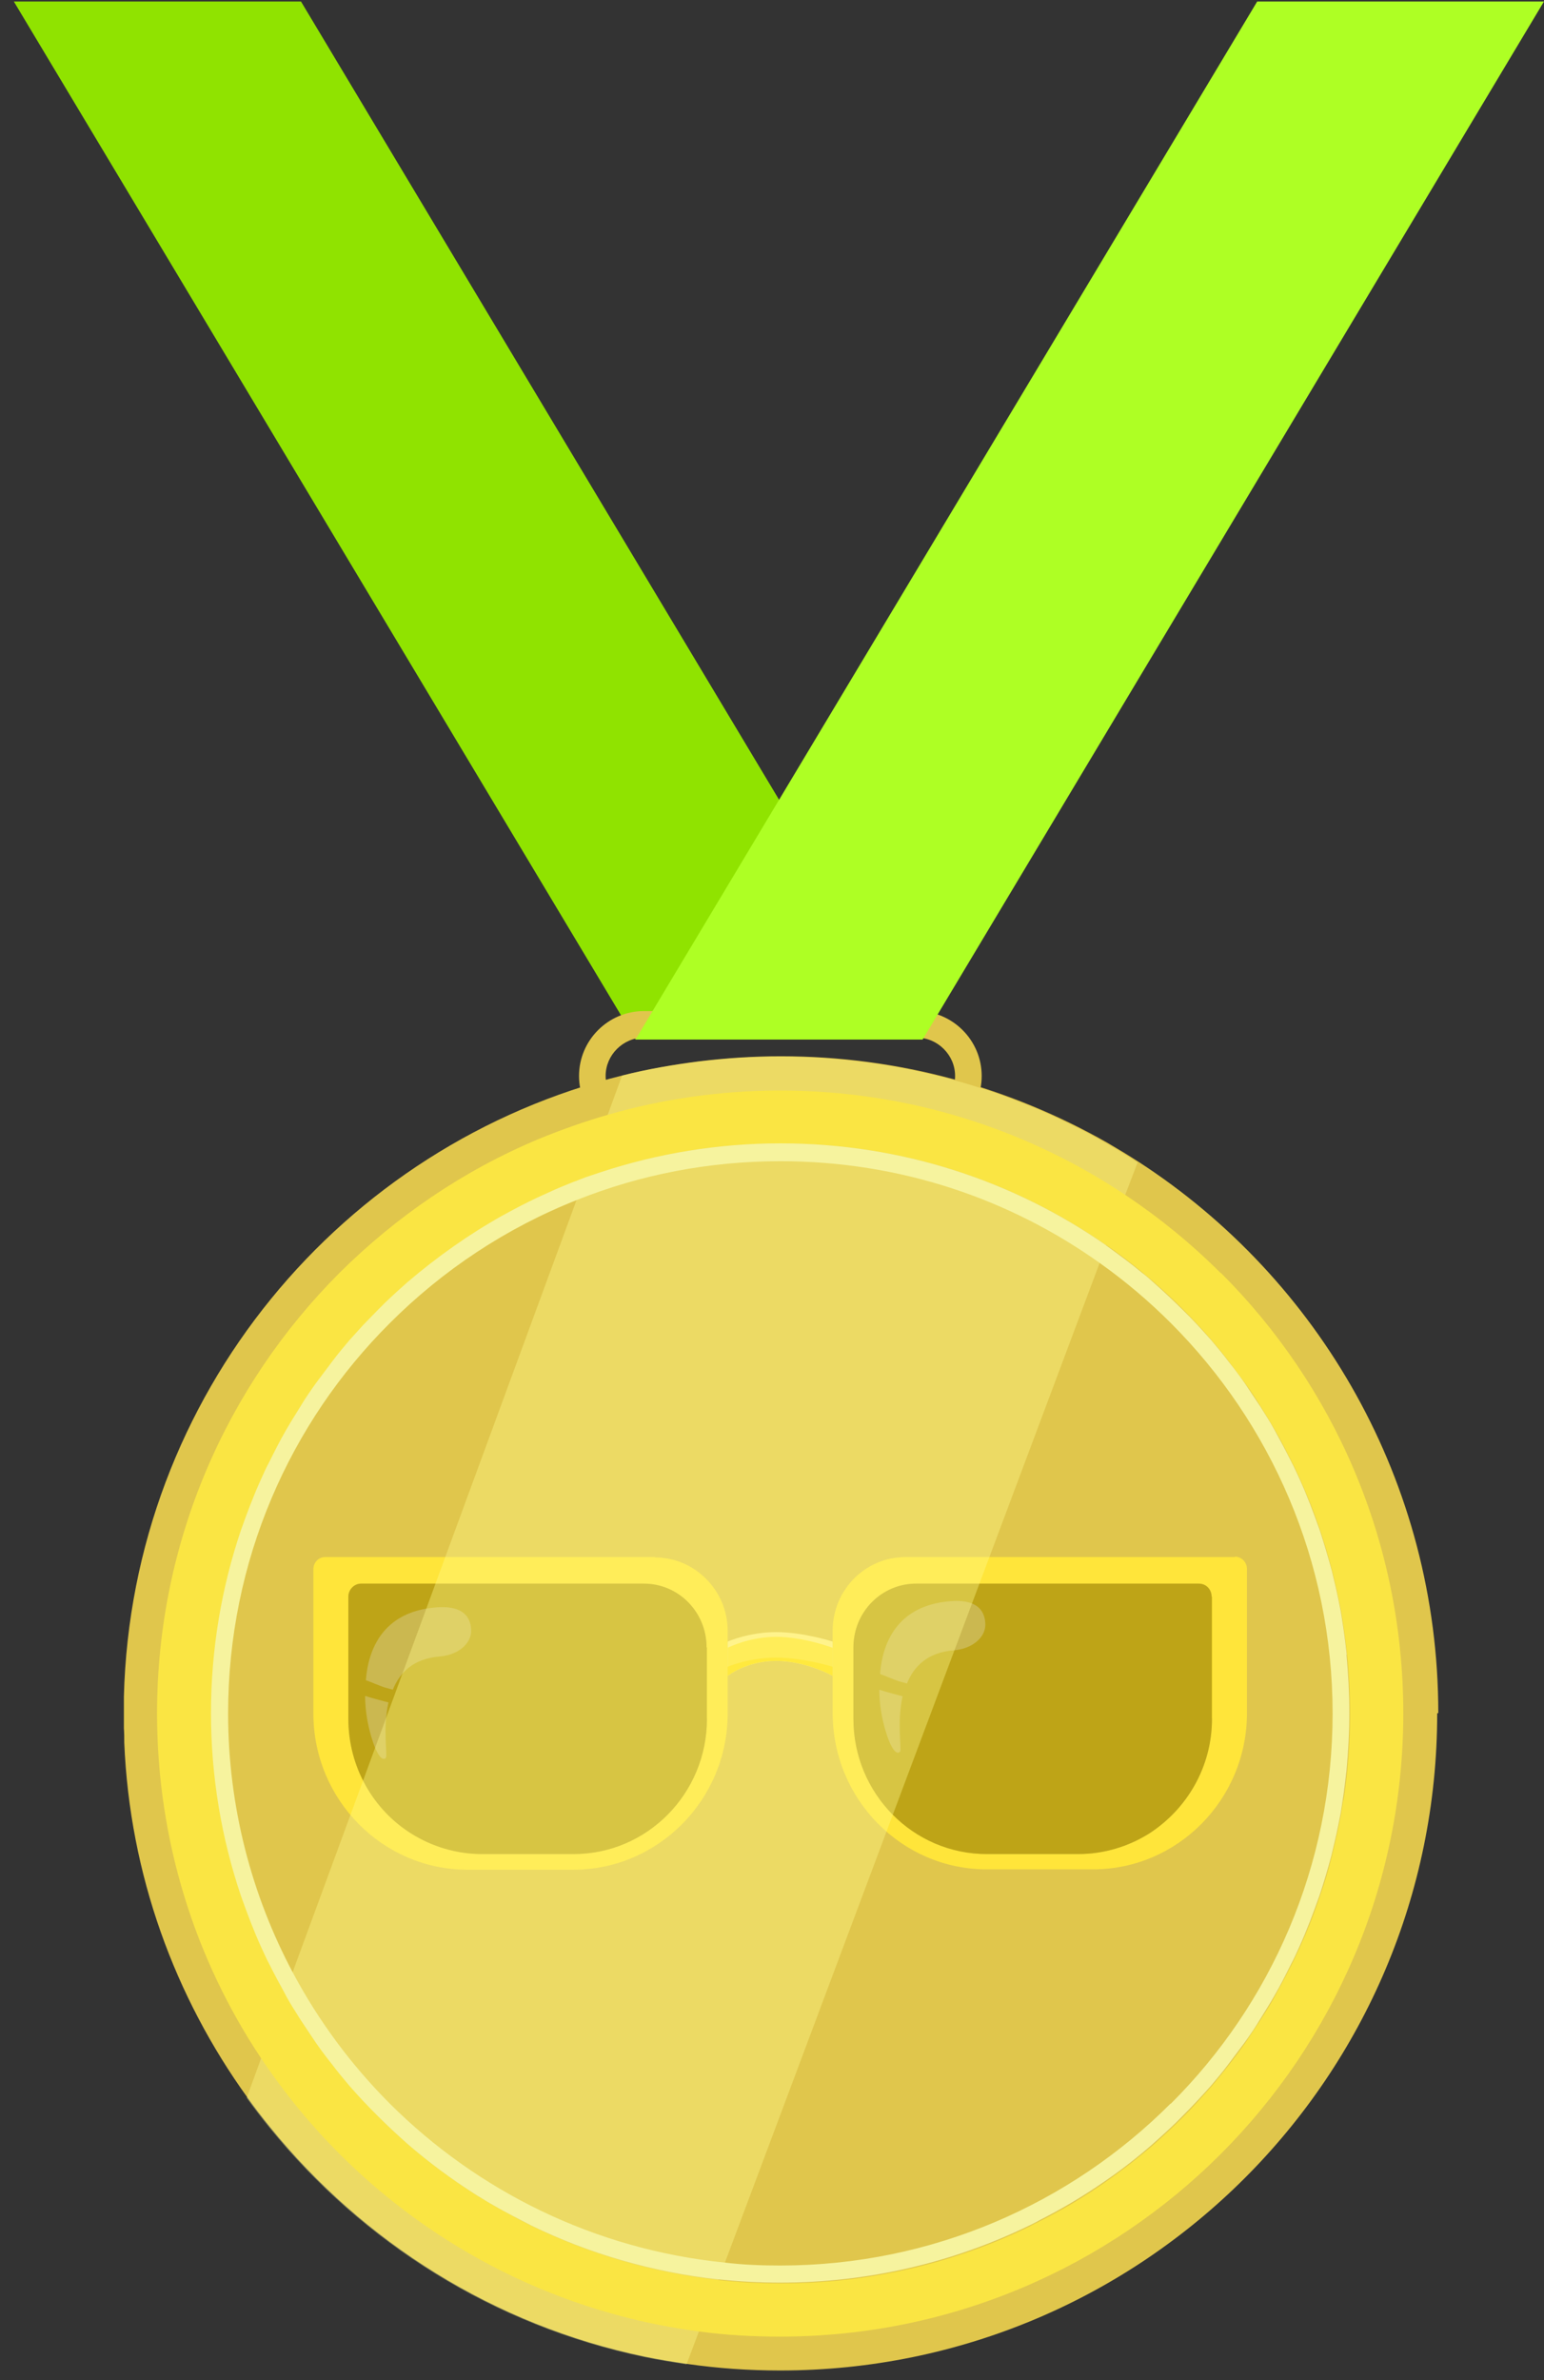 <svg width="109" height="168" viewBox="0 0 109 168" fill="none" xmlns="http://www.w3.org/2000/svg">
<rect x="0" y="0" width="109" height="168" fill="#333333" stroke="none"/>
<path d="M0.977 0.107H21.249L65.136 73.372H44.864L0.977 0.107Z" fill="#90E300"/>
<path d="M64.724 79.598V78.646H45.456C44.71 78.646 44.041 78.337 43.552 77.848C43.063 77.359 42.755 76.691 42.755 75.945C42.755 75.199 43.063 74.53 43.552 74.041C44.041 73.552 44.71 73.243 45.456 73.243H64.724C65.47 73.243 66.139 73.552 66.628 74.041C67.117 74.53 67.425 75.199 67.425 75.945C67.425 76.691 67.117 77.359 66.628 77.848C66.139 78.337 65.47 78.646 64.724 78.646V80.524C67.245 80.524 69.303 78.466 69.303 75.945C69.303 73.424 67.245 71.366 64.724 71.366H45.456C42.935 71.366 40.877 73.424 40.877 75.945C40.877 78.466 42.935 80.524 45.456 80.524H64.724V79.572V79.598Z" fill="#E0C64C"/>
<path d="M101.46 120.938C101.46 146.56 80.699 167.32 55.077 167.32C52.839 167.32 50.652 167.166 48.517 166.857C47.514 166.703 46.511 166.548 45.533 166.343C34.909 164.13 25.648 158.265 19.062 150.136C18.522 149.467 17.982 148.772 17.467 148.052C12.348 140.952 9.158 132.334 8.772 122.996C8.772 122.661 8.772 122.327 8.746 121.993C8.746 121.632 8.746 121.272 8.746 120.938C8.746 120.552 8.746 120.14 8.746 119.755C9.287 98.506 24.13 80.781 44.015 75.893C45.739 75.456 47.54 75.147 49.34 74.916C51.244 74.684 53.173 74.555 55.129 74.555C63.515 74.555 71.387 76.794 78.204 80.678C78.95 81.115 79.67 81.553 80.391 82.016C93.125 90.274 101.537 104.628 101.537 120.912L101.46 120.938Z" fill="#E0C64C"/>
<path d="M46.228 109.902H22.972C22.483 109.902 22.123 110.288 22.123 110.776V120.938C22.123 127.035 27.011 131.974 33.005 131.974H40.465C46.485 131.974 51.373 127.009 51.373 120.938V115.124C51.373 112.268 49.057 109.927 46.228 109.927V109.902ZM49.907 121.324C49.907 126.597 45.688 130.868 40.491 130.868H34.034C32.208 130.868 30.484 130.327 29.043 129.427C26.368 127.755 24.593 124.745 24.593 121.324V112.706C24.593 112.191 25.005 111.78 25.493 111.78H45.456C47.9 111.78 49.881 113.786 49.881 116.282V121.324H49.907Z" fill="#FFE53A"/>
<path opacity="0.7" d="M49.907 116.282V121.324C49.907 126.598 45.688 130.868 40.491 130.868H34.034C32.208 130.868 30.484 130.328 29.043 129.427C26.368 127.755 24.593 124.745 24.593 121.324V112.706C24.593 112.192 25.005 111.78 25.493 111.78H45.456C47.9 111.78 49.881 113.786 49.881 116.282H49.907Z" fill="#B09600"/>
<path opacity="0.54" d="M27.423 120.166C26.857 120.012 26.317 119.883 25.776 119.703C25.776 120.784 25.982 121.787 26.188 122.507C26.574 123.845 26.985 124.359 27.243 124.076C27.371 123.948 27.011 121.993 27.423 120.166Z" fill="#D7CA80"/>
<path opacity="0.54" d="M30.355 113.503C27.114 113.941 26.008 116.282 25.828 118.597C26.265 118.751 26.702 118.957 27.165 119.111C27.346 119.163 27.551 119.214 27.731 119.266C28.22 118.057 29.172 117.079 31.024 116.925C32.362 116.822 33.262 115.999 33.262 115.124C33.262 114.352 32.902 113.143 30.381 113.503H30.355Z" fill="#D7CA80"/>
<path d="M87.182 109.902H63.927C61.071 109.902 58.782 112.243 58.782 115.098V120.912C58.782 127.009 63.669 131.948 69.663 131.948H77.149C83.169 131.948 88.031 126.983 88.031 120.912V110.751C88.031 110.262 87.645 109.876 87.182 109.876V109.902ZM85.561 121.324C85.561 124.745 83.761 127.729 81.111 129.427C79.67 130.327 77.947 130.868 76.12 130.868H69.663C64.467 130.868 60.248 126.597 60.248 121.324V116.282C60.248 113.786 62.229 111.78 64.673 111.78H84.635C85.15 111.78 85.536 112.191 85.536 112.706V121.324H85.561Z" fill="#FFE53A"/>
<path opacity="0.7" d="M85.561 112.706V121.324C85.561 124.745 83.761 127.729 81.111 129.427C79.67 130.328 77.947 130.868 76.12 130.868H69.663C64.467 130.868 60.248 126.598 60.248 121.324V116.282C60.248 113.786 62.229 111.78 64.673 111.78H84.635C85.15 111.78 85.536 112.192 85.536 112.706H85.561Z" fill="#B09600"/>
<path opacity="0.54" d="M63.721 119.729C63.155 119.574 62.615 119.446 62.074 119.266C62.074 120.346 62.28 121.349 62.486 122.07C62.872 123.407 63.283 123.922 63.541 123.639C63.669 123.51 63.309 121.555 63.721 119.729Z" fill="#D7CA80"/>
<path opacity="0.54" d="M66.653 113.066C63.412 113.503 62.306 115.844 62.126 118.16C62.563 118.314 63.001 118.52 63.464 118.674C63.644 118.726 63.849 118.777 64.029 118.828C64.518 117.619 65.47 116.642 67.322 116.487C68.66 116.385 69.56 115.561 69.56 114.687C69.56 113.915 69.2 112.706 66.679 113.066H66.653Z" fill="#D7CA80"/>
<path d="M58.782 115.87V118.288C58.782 118.288 56.904 117.234 54.794 117.234C52.685 117.234 51.373 118.288 51.373 118.288V115.87C51.373 115.87 52.865 115.201 54.794 115.201C56.724 115.201 58.782 115.87 58.782 115.87Z" fill="#FFEF8A"/>
<path d="M58.782 116.308V118.288C58.782 118.288 56.904 117.079 54.794 117.079C52.685 117.079 51.373 118.288 51.373 118.288V116.308C51.373 116.308 52.865 115.536 54.794 115.536C56.724 115.536 58.782 116.308 58.782 116.308Z" fill="#FFE53A"/>
<path d="M58.782 117.645V118.288C58.782 118.288 56.904 117.233 54.794 117.233C52.685 117.233 51.373 118.288 51.373 118.288V117.645C51.373 117.645 52.865 117.002 54.794 117.002C56.724 117.002 58.782 117.645 58.782 117.645Z" fill="#FFDF0F"/>
<g style="mix-blend-mode:soft-light" opacity="0.38">
<path d="M80.314 82.042L79.439 84.331L78.075 87.958L77.612 89.193L51.167 159.731L50.704 160.94L49.34 164.568L48.466 166.883C47.463 166.729 46.459 166.574 45.482 166.368C34.857 164.156 25.596 158.291 19.011 150.162C18.47 149.493 17.93 148.798 17.416 148.078L18.419 145.325L20.065 140.849L20.631 139.28L40.697 84.717L41.263 83.148L42.909 78.672L43.913 75.919C45.636 75.482 47.437 75.173 49.238 74.941C51.141 74.71 53.071 74.581 55.026 74.581C63.412 74.581 71.284 76.819 78.101 80.704C78.847 81.141 79.567 81.579 80.288 82.042H80.314Z" fill="#FFFB8C"/>
</g>
<path d="M86.179 89.862C84.121 87.804 81.883 85.978 79.465 84.357C72.493 79.701 64.107 76.974 55.077 76.974C50.884 76.974 46.819 77.566 42.961 78.672C41.263 79.16 39.591 79.752 37.97 80.421C32.696 82.633 27.963 85.875 23.976 89.836C16.026 97.785 11.087 108.796 11.087 120.938C11.087 129.942 13.788 138.328 18.445 145.3C20.065 147.718 21.918 149.982 23.976 152.04C30.664 158.728 39.514 163.282 49.366 164.568C51.244 164.825 53.148 164.928 55.077 164.928C67.219 164.928 78.23 159.989 86.179 152.04C94.128 144.091 99.067 133.08 99.067 120.938C99.067 108.796 94.154 97.785 86.179 89.836V89.862ZM94.823 127.061C94.771 127.395 94.72 127.73 94.668 128.064C94.54 128.733 94.411 129.376 94.257 130.019C94.179 130.353 94.102 130.662 94.025 130.997C93.793 131.948 93.51 132.9 93.176 133.852C92.764 135.087 92.276 136.322 91.736 137.505C91.555 137.891 91.375 138.303 91.169 138.688C90.784 139.46 90.372 140.232 89.96 140.978C89.652 141.544 89.292 142.084 88.957 142.624C88.597 143.165 88.237 143.705 87.877 144.245C87.517 144.76 87.131 145.274 86.719 145.789C86.333 146.303 85.922 146.792 85.51 147.281C84.867 148.001 84.224 148.721 83.555 149.39C82.86 150.085 82.166 150.728 81.445 151.371C80.339 152.323 79.182 153.223 77.998 154.046C76.558 155.05 75.066 155.95 73.471 156.747C73.213 156.876 72.93 157.005 72.673 157.159C67.374 159.732 61.431 161.172 55.129 161.172C53.662 161.172 52.196 161.095 50.781 160.941C46.073 160.426 41.623 159.114 37.558 157.133C37.095 156.902 36.658 156.696 36.221 156.439C35.783 156.207 35.346 155.95 34.909 155.718C34.471 155.461 34.06 155.204 33.623 154.947C31.925 153.866 30.33 152.683 28.812 151.371C28.092 150.728 27.371 150.085 26.702 149.39C26.368 149.056 26.034 148.695 25.699 148.361C25.365 148.001 25.056 147.641 24.722 147.281C24.31 146.792 23.898 146.303 23.512 145.789C23.127 145.274 22.741 144.76 22.355 144.245C21.969 143.705 21.609 143.19 21.274 142.624C20.94 142.084 20.58 141.518 20.271 140.978C20.245 140.926 20.22 140.875 20.194 140.824C19.782 140.103 19.422 139.409 19.062 138.663C18.856 138.277 18.676 137.891 18.496 137.479C17.956 136.296 17.467 135.061 17.055 133.826C15.692 129.788 14.946 125.44 14.946 120.938C14.946 116.436 15.692 112.089 17.055 108.05C17.467 106.815 17.956 105.58 18.496 104.397C18.676 104.011 18.856 103.599 19.062 103.213C19.448 102.442 19.86 101.67 20.271 100.924C20.58 100.358 20.94 99.818 21.274 99.278C21.635 98.737 21.995 98.197 22.355 97.657C22.715 97.142 23.101 96.628 23.512 96.113C23.898 95.599 24.31 95.11 24.722 94.621C25.03 94.261 25.365 93.901 25.699 93.541C26.034 93.181 26.368 92.846 26.702 92.512C27.397 91.817 28.092 91.174 28.812 90.531C30.87 88.756 33.134 87.161 35.526 85.823C36.324 85.386 37.147 84.949 37.97 84.563C38.253 84.434 38.536 84.305 38.819 84.177C39.385 83.92 39.951 83.688 40.517 83.457C40.8 83.354 41.083 83.225 41.392 83.122C41.752 82.994 42.112 82.865 42.472 82.736C46.459 81.399 50.73 80.704 55.154 80.704C63.721 80.704 71.644 83.379 78.178 87.933C79.027 88.524 79.876 89.168 80.674 89.836C80.931 90.068 81.214 90.274 81.471 90.505C82.192 91.148 82.912 91.791 83.581 92.486C84.275 93.181 84.918 93.875 85.536 94.596C85.947 95.084 86.359 95.573 86.745 96.088C87.131 96.602 87.516 97.117 87.902 97.631C88.288 98.171 88.648 98.686 88.983 99.252C89.317 99.792 89.677 100.358 89.986 100.898C90.424 101.644 90.809 102.416 91.195 103.188C91.401 103.574 91.581 103.96 91.761 104.371C92.301 105.554 92.79 106.789 93.202 108.024C93.51 108.95 93.793 109.902 94.051 110.88C94.128 111.214 94.205 111.523 94.282 111.857C94.437 112.5 94.565 113.169 94.694 113.812C94.745 114.147 94.797 114.481 94.848 114.815C94.951 115.484 95.028 116.153 95.106 116.822C95.234 118.185 95.311 119.549 95.311 120.938C95.311 122.327 95.234 123.691 95.106 125.054C95.028 125.723 94.951 126.392 94.848 127.061H94.823Z" fill="#FAE543"/>
<g style="mix-blend-mode:multiply">
<path d="M95.08 116.822C95.002 116.153 94.925 115.484 94.823 114.815C94.771 114.481 94.72 114.146 94.668 113.812C94.54 113.143 94.411 112.5 94.257 111.857C94.179 111.523 94.102 111.214 94.025 110.879C93.768 109.928 93.485 108.976 93.176 108.024C92.739 106.789 92.276 105.554 91.735 104.371C91.555 103.985 91.375 103.573 91.169 103.188C90.784 102.416 90.372 101.644 89.96 100.898C89.652 100.332 89.292 99.792 88.957 99.252C88.597 98.711 88.237 98.171 87.877 97.631C87.516 97.117 87.131 96.602 86.719 96.088C86.333 95.573 85.922 95.084 85.51 94.595C84.867 93.875 84.224 93.155 83.529 92.486C82.835 91.791 82.14 91.148 81.42 90.505C81.162 90.274 80.905 90.042 80.622 89.836C79.825 89.167 78.976 88.55 78.127 87.933C71.618 83.379 63.669 80.704 55.103 80.704C50.678 80.704 46.408 81.424 42.42 82.736C42.06 82.865 41.7 82.968 41.34 83.096C41.057 83.199 40.774 83.328 40.465 83.431C39.899 83.662 39.308 83.894 38.767 84.151C38.484 84.28 38.202 84.408 37.919 84.537C37.095 84.923 36.272 85.36 35.475 85.797C33.082 87.135 30.844 88.73 28.76 90.505C28.04 91.148 27.32 91.791 26.651 92.486C26.317 92.82 25.982 93.18 25.648 93.515C25.313 93.875 25.005 94.235 24.67 94.595C24.259 95.084 23.847 95.573 23.461 96.088C23.075 96.602 22.689 97.117 22.303 97.631C21.918 98.171 21.557 98.686 21.223 99.252C20.889 99.792 20.528 100.358 20.22 100.898C19.782 101.644 19.396 102.416 19.011 103.188C18.805 103.573 18.625 103.959 18.445 104.371C17.904 105.554 17.441 106.789 17.004 108.024C15.641 112.063 14.895 116.41 14.895 120.912C14.895 125.414 15.641 129.762 17.004 133.8C17.441 135.035 17.904 136.27 18.445 137.453C18.625 137.839 18.805 138.251 19.011 138.637C19.371 139.357 19.757 140.077 20.142 140.772C20.142 140.772 20.194 140.875 20.22 140.926C20.528 141.492 20.889 142.032 21.223 142.573C21.583 143.113 21.943 143.653 22.303 144.193C22.663 144.708 23.049 145.222 23.461 145.737C23.847 146.251 24.259 146.74 24.67 147.229C24.979 147.589 25.313 147.949 25.648 148.309C25.982 148.67 26.317 149.004 26.651 149.338C27.346 150.033 28.04 150.676 28.76 151.319C30.278 152.631 31.873 153.815 33.571 154.895C34.008 155.152 34.42 155.435 34.857 155.667C35.295 155.924 35.732 156.156 36.169 156.387C36.606 156.619 37.07 156.85 37.507 157.082C41.572 159.063 46.048 160.374 50.73 160.889C52.17 161.043 53.611 161.12 55.077 161.12C61.354 161.12 67.322 159.68 72.622 157.107C72.879 156.979 73.162 156.85 73.419 156.696C74.988 155.898 76.506 154.998 77.947 153.995C79.156 153.171 80.314 152.271 81.394 151.319C82.114 150.676 82.835 150.033 83.503 149.338C84.198 148.644 84.841 147.949 85.484 147.229C85.896 146.74 86.307 146.251 86.693 145.737C87.079 145.222 87.465 144.708 87.851 144.193C88.237 143.653 88.597 143.139 88.931 142.573C89.266 142.032 89.626 141.467 89.935 140.926C90.372 140.18 90.758 139.409 91.144 138.637C91.35 138.251 91.53 137.865 91.71 137.453C92.25 136.27 92.713 135.035 93.15 133.8C93.459 132.874 93.742 131.923 93.999 130.945C94.076 130.611 94.154 130.302 94.231 129.967C94.385 129.324 94.514 128.655 94.642 128.012C94.694 127.678 94.745 127.343 94.797 127.009C94.9 126.34 94.977 125.671 95.054 125.002C95.183 123.639 95.26 122.276 95.26 120.886C95.26 119.497 95.183 118.134 95.054 116.77L95.08 116.822ZM82.629 148.489C75.58 155.538 65.83 159.911 55.077 159.911C53.765 159.911 52.453 159.86 51.193 159.706C41.983 158.78 33.725 154.664 27.526 148.489C24.825 145.788 22.509 142.676 20.683 139.254C17.776 133.8 16.104 127.549 16.104 120.938C16.104 110.185 20.451 100.435 27.526 93.386C31.256 89.656 35.732 86.672 40.748 84.691C45.199 82.916 50.035 81.964 55.103 81.964C63.515 81.964 71.284 84.614 77.664 89.167C79.439 90.428 81.111 91.843 82.654 93.386C89.703 100.435 94.076 110.185 94.076 120.938C94.076 131.691 89.729 141.441 82.654 148.489H82.629Z" fill="#F6F39E"/>
</g>
<path d="M108.997 0.107H88.752L44.865 73.372H65.136L108.997 0.107Z" fill="#AEFF24"/>
</svg>
